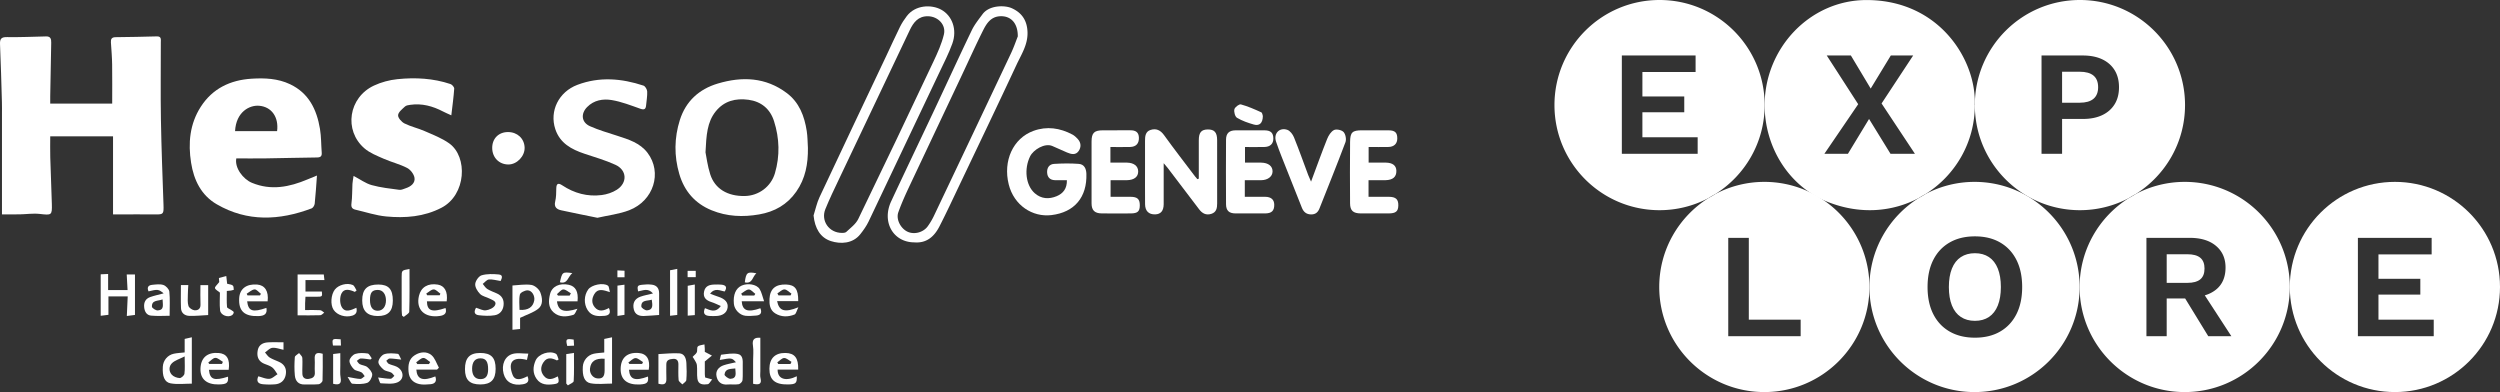 <svg xmlns="http://www.w3.org/2000/svg" viewBox="0 0 12813.74 2009.52"><rect x="0" y="0" width="12813.74" height="2009.52" fill="#333333" stroke="none"/><defs><style>.cls-1{fill:#fff;}</style></defs><g id="Calque_2" data-name="Calque 2"><g id="Coins_pliés" data-name="Coins pliés"><path class="cls-1" d="M9044.73,538.75v-.19C9044.68,241.15,8803.54,0,8506.07,0s-538.66,241.2-538.66,538.66,241.16,538.66,538.66,538.66a536,536,0,0,0,250.5-62c11.78-7.43,23.7-14.62,36.07-21.13C8943.9,898.84,9044.7,730.77,9044.73,538.75Zm-732,249.64v-504h378v84.76h-272.6V494.41h214.57v80.94H8418.09V703.63h283.29v84.76Z"/><path class="cls-1" d="M9044.73,539.34c0,214.42,123.35,416.18,322.62,495.35,169.51,67.35,334.08,50.38,466.51-19.35,11.8-7.44,23.75-14.64,36.14-21.16,151.23-95.36,252-263.43,252-455.43v-.19a2.78,2.78,0,0,1-.51-1.93C10130.84,311.42,9943,.21,9566.83.25c-289.93,0-522,246.44-522.1,538.31v.78ZM9363,284.42h123.7l101.56,169.52,103.09-169.52h114.54L9644,530.3l171,258.09H9689.85l-110-178.68L9471.46,788.39H9350.81l173.34-254.27Z"/><path class="cls-1" d="M10122.05,538.75c.05,297.47,241.2,538.56,538.66,538.56a535.94,535.94,0,0,0,250.48-62c11.79-7.43,23.72-14.62,36.1-21.14,151.22-95.34,252-263.37,252.08-455.35,0-.06,0-.12,0-.18l-.43-.19h.44C11199.27,241.1,10958.14,0,10660.71,0s-538.61,241.15-538.66,538.56h.45Zm341.8-254.33h211.51q58,0,99.27,19.47t63.77,55.74q22.5,36.28,22.52,87.44t-22.52,87.43q-22.54,36.27-63.77,55.74t-99.27,19.47h-106.14V788.39h-105.37Z"/><path class="cls-1" d="M10730.34,506.24Q10754,486,10754,447.07q0-39.7-23.67-59.57t-71-19.85h-90.11V526.48h90.11Q10706.67,526.48,10730.34,506.24Z"/><path class="cls-1" d="M9043.12,932.2a536,536,0,0,0-250.48,62c-11.78,7.42-23.7,14.61-36.07,21.13-151.24,95.34-252,263.39-252.11,455.34v.37c.1,297.43,241.23,538.48,538.66,538.48s538.66-241.15,538.66-538.67S9340.62,932.2,9043.12,932.2Zm186.14,790.93h-371.1v-504h105.38v419.21h265.72Z"/><path class="cls-1" d="M10659.1,1470.67c-.1-297.37-241.23-538.47-538.67-538.47a535.74,535.74,0,0,0-250.43,62c-11.8,7.43-23.74,14.64-36.14,21.16-151.27,95.38-252.08,263.49-252.08,455.51,0,297.52,241.16,538.67,538.66,538.67s538.56-241,538.66-538.48c0-.06,0-.13,0-.19S10659.1,1470.73,10659.1,1470.67Zm-323.88,139.45q-29.41,58-83.62,89.34t-129.05,31.31q-74.83,0-129.43-31.31t-84-89.34q-29.41-58-29.4-139t29.4-139q29.39-58,84-89.34t129.43-31.31q74.84,0,129.05,31.31t83.62,89.34q29.39,58,29.39,139T10335.22,1610.12Z"/><path class="cls-1" d="M10194.33,1317.66q-29.77-19.85-71.78-19.85t-72.15,19.85q-30.18,19.86-45.82,58.8t-15.65,94.68q0,55.75,15.65,94.69t45.82,58.8q30.15,19.86,72.15,19.85t71.78-19.85q29.77-19.85,45.44-58.8t15.65-94.69q0-55.73-15.65-94.68T10194.33,1317.66Z"/><path class="cls-1" d="M11211.53,1303.15h-106.14v146.61h106.14q44.28,0,66-17.94t21.76-55.36q0-37.41-21.76-55.36T11211.53,1303.15Z"/><path class="cls-1" d="M11736.42,1470.67c-.1-297.37-241.22-538.47-538.66-538.47a535.91,535.91,0,0,0-250.47,62c-11.79,7.43-23.72,14.62-36.1,21.14-151.23,95.36-252,263.39-252.09,455.34v.37c.1,297.43,241.23,538.48,538.66,538.48s538.56-241,538.66-538.48v-.37Zm-418,252.46-118.33-193.19h-94.72v193.19h-103.85v-504h222.21q85.51,0,134.39,41.23t48.87,110.72q0,74.09-48.87,113.4-24.3,19.54-57.46,29.37l136.11,209.25Z"/><path class="cls-1" d="M12275.09,932.2c-297.44,0-538.57,241.1-538.67,538.47,0,.06,0,.12,0,.18s0,.13,0,.19c.1,297.43,241.23,538.48,538.67,538.48s538.65-241.15,538.65-538.67S12572.57,932.2,12275.09,932.2Zm199,790.93h-388.67v-504h378v84.76h-272.6v125.23h214.57v80.94h-214.57v128.28h283.29Z"/><path class="cls-1" d="M579.36,1098.83V698.88H257.47c0,37.16-.84,72.29.17,107.36,2.27,79.62,5.94,159.2,8.09,238.82,1.6,58.8-1.11,58.43-62.12,51.44-33.83-3.87-68.69,1.6-103.09,2.22-29,.52-58,.11-90.41.11,0-52.18,0-101.52,0-150.87q0-181,0-362c0-20.53.37-41.07-.24-61.58C7,425.31,4.43,326.26.13,227.28c-1.2-27.57,5.79-37.64,35.6-37.13,66.9,1.14,133.87-2,200.8-3.52,22.67-.52,26.4,13.25,26,31.81q-2.88,137.4-5.09,274.83c-.2,11.77,0,23.55,0,37.68H575.05c0-67.1.73-133.62-.28-200.12-.57-37.64-3.67-75.26-6.24-112.85-1.26-18.44,3.92-27.33,24.92-27.44,70.19-.35,140.38-2.43,210.56-4.06,24.66-.58,20.23,17.16,20.24,31.64.14,131.81-1.66,263.65.56,395.42,2.44,145.36,8.19,290.67,13.19,436,1.6,46.66-.42,49.8-39,49.45-62.41-.57-124.83-.15-187.25-.14Z"/><path class="cls-1" d="M1624.6,899.65c-4.14,54.69-6.78,99.62-11.57,144.32-.94,8.75-8.44,21.34-15.94,24.17-164.91,62.09-329,70.14-486.18-21.12-79.79-46.31-117.55-124.2-131.48-212.9-15.79-100.48-7-198.4,49.21-286.14,60.39-94.32,151.73-137.8,261.29-144.6,67.18-4.17,134.21-1.35,196.75,28.31,96.49,45.75,136.81,130.14,153.31,228.67,6.71,40.12,5.87,81.46,9,122.2,1.4,18.19-5.84,24.38-24.2,24.58-87.54.94-175.06,3.43-262.59,4.67-50.74.73-101.49.14-151.07.14-9.25,48.58,34.94,106.34,79.87,125,98,40.77,192.09,22,285.06-17.34C1589.54,914,1603.1,908.5,1624.6,899.65ZM1204.78,672.16h215.48c9.31-72.21-28.5-125-92.44-130.15C1279.18,538.1,1210.07,572.92,1204.78,672.16Z"/><path class="cls-1" d="M2313.24,591.13c-16.63-7.65-29.89-13.07-42.52-19.69-52.76-27.62-108-42.72-168-34.18-9.4,1.34-20.82,2.86-27.09,8.76-14,13.22-34.13,28.63-35.22,44.3-.95,13.73,17.73,34.83,32.89,42.43,32.55,16.32,69.24,24.18,102.73,38.91,43.14,19,88.53,36.11,126.39,63.18,96.42,68.95,87.21,263.89-39.45,329.83-89.64,46.67-186.14,53.91-283.56,44.77-53-5-104.88-22.6-157.23-34.66-17.4-4-23.45-12.56-20.78-32.45,4.42-32.95,3.19-66.64,5.07-100,.68-12.24,3.42-24.37,5.85-40.8,33.89,17.79,61.57,38.54,92.64,47.18,46,12.81,94.37,17.91,142,24.27,10.74,1.43,22.77-5,33.92-8.62,25.74-8.46,47.67-26.48,43.73-52.68-2.84-18.83-20.41-41.82-37.74-50.79-38-19.68-80.82-29.91-120.21-47.27-34.22-15.09-71.08-29.36-98.74-53.25-106.93-92.34-81.39-260.68,48.72-321.68,37.25-17.46,79.51-28.74,120.48-32.91,91.71-9.35,183.43-4.68,271.9,25.07,8.39,2.82,19.56,15.85,19.06,23.46C2325.21,497.07,2319.2,539.59,2313.24,591.13Z"/><path class="cls-1" d="M4141,758.52c1,80.45-12.46,156.41-59.86,224.07-46.58,66.49-110.95,102.64-189.88,116.4-83.36,14.53-165,11.11-244-21.23-85.48-35-139.95-98.57-165.58-186.17-27-92.14-25.89-185.38,2.9-276.43C3515,519,3582.68,457,3679,428.21c124.74-37.22,245.21-32.55,353.46,48.59,64.29,48.2,90.63,118.52,102.5,194.8C4139.43,700.2,4139.15,729.52,4141,758.52Zm-525,22c4.89,23.57,10.4,69.76,24.38,113.23,23.88,74.29,89.22,112.7,177.6,110.91,70.55-1.43,133.7-47.67,154-117.07,26-88.87,23.33-178.39-4.62-266.4-20.12-63.36-66-101-131.13-109.81s-124.73,5.49-168.29,60.13C3624.34,626.36,3620.42,692,3616.06,780.56Z"/><path class="cls-1" d="M3062,1116.26c-63.48-13-124.45-25.08-185.15-38.31-23.59-5.13-38.19-16.56-31.1-45.73,5.26-21.63,5-44.81,5.51-67.33.61-25.6,11.28-27.76,30.27-15.16,61.52,40.83,129.35,59.32,202.52,50,26.79-3.42,55.15-12.82,77.71-27.35,55.2-35.56,52-100.52-7.37-127.67-50.74-23.22-105-38.94-158.21-56.62-66.93-22.25-125.92-53.9-149.87-125.86-31.09-93.43,17.59-191.31,113.1-227.38,113.09-42.72,226.39-33.22,338.57,3.88,9.09,3,18.71,19.49,19.23,30.15,1.15,23.36-3.52,47-5.56,70.53-1.73,19.81-8.81,25.24-29.71,17.87-48.33-17-96.9-36.25-147-44.5-44.33-7.29-90.55.23-125.6,35.87-33.67,34.23-29.22,78.62,14.53,98.16,45,20.07,92.85,33.82,139.87,49.06,57.85,18.76,116.62,36.5,155.3,87.57,76.31,100.75,31.66,245.52-94.05,294.07C3173.7,1097.28,3117.18,1103.59,3062,1116.26Z"/><path class="cls-1" d="M4169.94,1104.41c10-31.28,16.62-64.12,30.44-93.6,113.36-241.87,228.09-483.1,342.34-724.56,23.5-49.69,46-99.84,70.39-149.1,9.46-19.15,21.56-37.32,34.49-54.39,44.31-58.47,126.65-60.19,175.9-33.57,57.49,31.07,83.38,103,57.64,174.29-18.2,50.4-43,98.49-66,147.08Q4634.08,753.24,4452,1135.45c-11,23-26.29,44.4-42.14,64.55-39.23,49.89-102.29,51.48-151,35.74C4204.22,1218.09,4176.46,1170.13,4169.94,1104.41Zm146.1,89.4c2.93-.58,15.31.71,21.22-4.85,22.1-20.78,49.1-40.4,61.75-66.5q195.22-402.8,385.79-807.83c21-44.46,41.73-90.26,53.14-137.71,12-49.78-29.81-92.59-81.27-93.69-50.51-1.08-75.1,32.31-93.8,71.54q-181.4,380.6-361.78,761.66c-24.42,51.54-49.41,102.93-70.81,155.73C4206.41,1131.09,4248.54,1193.78,4316,1193.81Z"/><path class="cls-1" d="M4686.84,1242.28c-108.55,0-168.57-104.38-119.23-210.25,73.74-158.2,149.29-315.55,223.65-473.47,63.29-134.43,125.16-269.54,189.59-403.43,14.25-29.62,35.66-56,55.39-82.75,34-46,112.82-46.72,149.19-30.47,52.63,23.5,79.63,64,81.09,124.4,1.55,63.55-32,113.34-56.6,166.18-96,206-194.43,410.88-292.16,616.08-33.84,71-66.94,142.48-102.93,212.43C4788.68,1211.82,4750,1247.35,4686.84,1242.28ZM5216.67,186.79c.75-70.32-37.74-107-92.34-103.41-47.15,3.11-68.57,38.51-86.36,74.06-37.57,75.08-72,151.74-107.85,227.67Q4797,666.95,4663.82,948.82c-21.44,45.67-42.62,91.74-59.45,139.2-12.91,36.4,12.25,83.3,47.31,99.65,34.45,16.06,81.25,3.71,104.14-28.76a344.33,344.33,0,0,0,29.75-49.91Q4984,691.7,5181.5,274C5196.93,241.28,5208.64,206.87,5216.67,186.79Z"/><path class="cls-1" d="M6144.43,915.79c0-65.62-.1-131.23,0-196.84.08-40.07,12.83-55.12,46.3-55.42s47.57,15,47.67,54.32c.27,108,.05,216.1.13,324.15,0,23.84-3.09,45.79-30.32,54.25-26.47,8.21-46.07-2.41-61.77-23.06q-81-106.55-162-213.11c-4.31-5.65-9.17-10.89-20-23.64,0,65.1,0,121.64,0,178.18,0,10.81.12,21.61,0,32.42-.45,34-14.89,51-43.85,51.77-32.6.81-51.24-17.15-51.55-52.22-.6-69.14-.18-138.3-.18-207.45,0-38.9.19-77.8-.07-116.69-.16-23.67,2.05-47.85,27.82-56.32,28.26-9.29,50.69.09,69.46,26.16,51.58,71.59,105.77,141.31,159,211.72,3.75,5,8,9.52,12.08,14.26Z"/><path class="cls-1" d="M5468.32,923.62c-22.71,0-42,.43-61.34-.11-24.44-.69-38.22-14.2-39.89-38-1.75-25.06,10.53-43.91,35.65-45.49,42.05-2.65,84.57-3.25,126.53-.06,27.5,2.09,38.12,23.68,39,50.84,3.79,118.84-59.75,197.62-179.85,211.76-95.7,11.28-191.23-49.19-218.28-157.62-29.94-120,21.79-235.95,127.15-274.3,68.45-24.91,135.83-14.82,199.54,19.08,10.22,5.45,19.24,14.07,27.16,22.73,17.58,19.25,18.3,42.22,4.16,62.22-15.35,21.7-38.09,15.75-58.88,7-25.5-10.79-50.52-22.71-76-33.49-38.78-16.39-96.73,19.2-113.51,53.18-31.46,63.74-23,148,23.93,189.14,33.45,29.34,72.84,31.38,112.16,15.08C5448.91,991.77,5469.37,966.74,5468.32,923.62Z"/><path class="cls-1" d="M5691.43,753.48v79.94c29.57,0,57.43-.47,85.27.12,35.22.75,56.34,17.47,57.09,44,.81,28.48-20.22,45.39-58.12,46-26.89.41-53.8.08-83.37.08v85c34.05,0,68.31-.23,102.56.07,34.68.3,47,11.64,47.2,42.56.23,32-10.65,42.4-46.31,42.62-49.75.3-99.51.51-149.25-.08-35.73-.42-51.55-15.94-51.69-51.28q-.63-158.62,0-317.27c.19-44.57,13.75-57.24,58.38-57.34,46.51-.11,93,.39,139.52-.16,26.78-.32,44.09,8.69,44.77,38.24s-14.41,46.43-44.74,47.28C5759.55,754.2,5726.32,753.48,5691.43,753.48Z"/><path class="cls-1" d="M6380.24,923.64v85c35.79,0,70.12-.26,104.45.08,30.45.3,46.3,14.58,46.49,40.94.21,30.58-13.35,44-46.32,44.2q-76.38.54-152.76,0c-32.7-.28-47.88-14.3-48.08-47.33q-1-165.39,0-330.79c.21-32.55,16.11-47.36,48.28-47.68,49.83-.49,99.67-.41,149.51,0,31.59.24,44.67,13.06,44.72,42.2,0,26.6-15.93,42.39-45.77,43.11-32.31.79-64.66.18-99.5.18v79.94c27.27,0,55-.36,82.79.09,37.26.61,59.23,18.22,58.46,46-.7,25.28-24.43,43.56-58,44C6437.61,923.93,6410.69,923.64,6380.24,923.64Z"/><path class="cls-1" d="M7014.43,923.64v85c35.63,0,69.86-.23,104.09.07,36,.3,49.3,12.89,48.55,45-.69,29.81-13,40-49.46,40.19-47.62.2-95.24.3-142.85,0-38.86-.27-54.77-14.19-55-51.57-.72-104.73-1-209.49.08-314.22.51-50.7,11.78-60.16,61.74-60.2,45.45,0,90.91-.37,136.35.14,32.56.37,44,11.91,43.87,42-.12,26.16-16.39,42.58-45,43.24-33.28.77-66.6.18-101.88.18v79.94c30,0,58.85-.33,87.72.08,35.26.49,53.86,15,54.48,41.77.74,31.12-17.51,47.24-55.18,48.3-14.06.4-28.13.07-42.2.07Z"/><path class="cls-1" d="M6719.8,931c29.37-78.65,54.63-149.36,82.57-219,7.07-17.61,19.68-38,35.36-45.62,12.44-6,39.59,0,49,10.6,10.25,11.52,14.91,37.23,9.36,52-42.62,113.71-88.36,226.25-133,339.19-7.9,20-20.55,31.43-43.74,30.9-24.17-.55-38.09-13.31-46.34-33.82q-37.93-94.34-75.07-189c-19.64-50-40.4-99.71-57.58-150.57-13.92-41.19,17.31-74.17,57.67-60.26,14.37,5,28,23.13,34.26,38.42,25.88,63.76,48.75,128.73,72.87,193.2C6708.42,905.88,6712.54,914.31,6719.8,931Z"/><path class="cls-1" d="M2522.82,758.43c-.26-48.17,32.71-81.48,80.78-81.61,47.87-.13,83.71,33.15,85.33,79.24,1.56,44.31-39.39,87.12-83.22,87C2557.86,842.91,2523.08,807.41,2522.82,758.43Z"/><path class="cls-1" d="M554.18,1404.22v82.43h99.64c-1.37-25.33-2.77-51.38-4.3-79.93H691.8V1614.2l-41.75,5.34c1.57-34.91,3-66.47,4.5-100.46H555.8v94.51l-39.67,4.91V1406Z"/><path class="cls-1" d="M946.52,1737.1l36.67-8.39v237.62c-35.55,0-73.19,5-108.74-1.48-32.14-5.84-42.72-36.74-39.94-85.45,1.82-31.87,24-59.33,55.9-66.31,17.61-3.85,36-4.44,56.11-6.74V1737.1Zm0,89.56c-26.93,13.81-50,20.24-65.09,34.84-16.17,15.62-16.87,41.1-1.2,58.77,9.08,10.25,26.56,16.83,40.62,17.5,8.19.39,23.32-13.33,24.49-22.13C948.65,1890.44,946.47,1864.51,946.47,1826.66Z"/><path class="cls-1" d="M2665.7,1629.13v57.13l-39.13,4v-227c31.43-1.52,65.1-7.8,97-2.86,17.37,2.69,39.42,21.55,45.79,38.26,10.44,27.36,16.14,63.38-11,84.29C2732.87,1602.68,2699.82,1612.72,2665.7,1629.13Zm-2.87-40.85c44.28,2.94,68.82-13.83,75.39-48,4.55-23.69-12.08-52.66-34.81-52.19-13.67.29-36.52,11.56-38.73,21.53C2659.09,1534.87,2662.83,1562.19,2662.83,1588.28Z"/><path class="cls-1" d="M3137,1728.82v237.25c-36.25,0-74,5-109.65-1.49-32.28-5.91-43-37.16-40.12-85.51,1.88-31.39,24.75-59.23,56.49-66.12,16.65-3.61,34-4.1,53.37-6.26v-69.43Zm-38,109.83c-47.85-3-70.55,13.09-75,50.22-3,24.92,14.54,48.53,37.61,50.66,26.84,2.47,37.27-8.93,37.38-41C3099.05,1879.4,3099,1860.24,3099,1838.65Z"/><path class="cls-1" d="M1525.31,1616.28V1406.8h134.27c.85,7.57,1.84,16.45,3.21,28.66h-97.07v58.64h84c2.71,26.75,2.71,26.77-30.08,26.86-17.13,0-34.26,0-54,0-.7,12.6-1.51,23-1.8,33.34s-.07,21-.07,34.94c28.09,0,52.81-1,77.37.6,7.13.46,13.79,8.2,20.66,12.6-6.72,4.61-13.31,13-20.19,13.21C1604.05,1617,1566.38,1616.28,1525.31,1616.28Z"/><path class="cls-1" d="M2439.93,1577.36c18.13,5.27,35.08,15.32,50.41,13.27,16.76-2.23,38.88-11.8,46.36-25.08,11.82-21-12.69-27.43-27.24-35-16.24-8.4-36.89-11.71-48.95-23.84-13-13.1-26.15-34.48-24.77-51.06,1.35-16.32,18.15-40.34,32.93-44.63,27.54-8,58.81-7,88-4.22,23.18,2.24,16,19.7,9.13,33.5-20.6-3.11-40.59-9.4-59.91-7.78-11.11.92-21.14,14.66-31.65,22.64,7.68,8.88,13.85,20.17,23.38,26.09,15.4,9.55,33,15.56,49.67,23.08,25.95,11.71,36.53,32.21,33.81,59.89-2.77,28.11-19.72,47.31-45.77,51.67s-53.69,2.89-80.2,0C2429.43,1613.08,2428.6,1596.84,2439.93,1577.36Z"/><path class="cls-1" d="M1453.11,1754.42v38.35c-20.36-4-39.38-11.69-57.41-9.83-13.23,1.37-25.15,15.32-37.65,23.66,8,8.85,14.62,20,24.39,26,15.42,9.5,33.12,15.24,49.58,23.13,28.52,13.67,38.27,37.64,32.06,67-6,28.26-25.6,44.79-54.5,47.11a368.37,368.37,0,0,1-61.51-.45c-25.88-2.28-35.29-15.81-23.94-40.59,19.94,5,38.77,14.18,56.79,12.8,14.35-1.1,27.71-15.1,41.51-23.38-8.73-11.71-15.62-25.72-26.69-34.49-11.43-9-26.77-13.37-40.67-19.09-31.47-13-39.65-37.8-34.07-68.37,5.3-29.09,27-40.13,53.83-41.52C1400.79,1753.36,1426.87,1754.42,1453.11,1754.42Z"/><path class="cls-1" d="M3374.76,1966.77V1814.89c34.61-1.54,70.87-5.92,106.76-3.85,27.39,1.58,35.14,26.36,36.59,49.76,1.8,29,2,58.38-.4,87.33-.65,7.87-13.2,14.75-20.28,22.09-6.7-7.37-18.45-14.28-19.18-22.2-2.48-26.76-1.09-53.89-1.11-80.87,0-18.22-8.16-29.49-27.28-27.77-17.46,1.57-35.17,4.53-34.67,29,.49,23.74-1,47.56.33,71.23C3417.25,1970.18,3401.91,1974.08,3374.76,1966.77Z"/><path class="cls-1" d="M3983.05,1543.41c10.17,51,38.81,59.8,109,31.57-8.84,17.4-11.69,33.93-19.83,37.14-33.16,13.1-68,13.54-99.26-6.12-27-17-30.26-46.22-28.87-74.33,2.53-51.57,31.54-75.37,85.31-73.33,45.92,1.73,62.5,23.59,61.93,85.07Zm1.35-39.54,5.68,10.28h62l4.38-9.16c-11.91-7.75-23.73-21.4-35.78-21.6S3996.5,1496.49,3984.4,1503.87Z"/><path class="cls-1" d="M2289.56,1544.62H2188.25c.76,49.3,26.38,57.6,95.31,34.13,8,26.24-4.76,37-28.72,40.6-78.35,11.65-124.39-32.54-107.42-103.28,10.69-44.57,46.22-65.71,96.44-57.39C2278.92,1464.5,2296,1494.87,2289.56,1544.62Zm-104.8-40,4.77,8.84h64.23l3.42-8.33c-11.5-7.8-23.16-22-34.46-21.71C2209.9,1483.75,2197.4,1497,2184.76,1504.64Z"/><path class="cls-1" d="M1371.7,1544.57H1266.78c6.08,50.85,28.59,57.62,98.7,33.45,5.78,31.68-11.18,40.87-39.26,42-72.84,2.84-104.14-25.3-100.29-91.68,2.79-48.25,37.18-74.3,92.29-69.9C1357.58,1461.54,1378.07,1492.71,1371.7,1544.57Zm-39-30.47,4.65-8.26c-10.88-8.07-22.28-23.24-32.5-22.48-13.94,1-27,14.21-40.39,22.17q2,4.29,4,8.57Z"/><path class="cls-1" d="M2960.2,1544.4H2854.78c6.06,50,36.33,59.72,104.86,38.19-6.83,10.78-11.56,28.23-20.85,31.13-34.7,10.8-71.54,13.67-101.33-12.57-28.75-25.33-26.23-60.89-18.31-93.4,9.81-40.32,49.68-58.24,96.24-48C2950.11,1467.4,2965.39,1494.51,2960.2,1544.4Zm-40.53-29.19,6.3-12c-13-7.11-26-19.85-38.85-19.6-10.94.2-21.6,15.32-32.38,23.85l5.24,7.74Z"/><path class="cls-1" d="M3897.25,1579.9c9.22,22.34,2.54,35.7-22,37.57-18.25,1.39-36.87,3-54.92,1-29.71-3.36-56-32-58.77-60.59-4.58-47.15,9.58-80.5,40-94.14,30.16-13.54,75.85-7,91.54,17.32,10.8,16.78,14.41,38.17,23.21,63.1H3801.65C3804.92,1593,3832.66,1602.48,3897.25,1579.9ZM3799.07,1505l4.83,9.7h62.15q2.64-4.26,5.27-8.52c-11.13-8.06-22.48-22.81-33.33-22.45C3824.8,1484.12,3812,1497.29,3799.07,1505Z"/><path class="cls-1" d="M1067,1614.81c-33.51,1.69-64.85,5.11-96.07,4.24-23.62-.66-42.15-14-43.24-39.63-1.64-38.6-.42-77.32-.42-118.49h37.87c-.86,17.23-2.32,33.88-2.36,50.54,0,19.06-2.44,39.31,3.25,56.74,3.33,10.18,20.07,21.4,31.49,22.23,15.63,1.13,31.1-6.52,30.13-29.18-1.37-32.25-.34-64.6-.34-99.86H1067Z"/><path class="cls-1" d="M2013.46,1541c-.13,54.53-24.76,79.31-78.4,78.85-52.64-.44-78.47-26.68-78.57-79.81-.11-57.36,24.86-81.93,83-81.69C1992,1458.52,2013.59,1482.69,2013.46,1541Zm-117.09-2.57c.11,35.72,13.78,54.4,39.73,54.32,25.65-.07,42.39-21.33,42.19-53.55-.2-32.38-16.82-53.36-42.09-53.14C1906.66,1486.28,1896.25,1500,1896.37,1538.39Z"/><path class="cls-1" d="M4084,1928.53c1.25,35.85-5,41.26-45.19,41.93-66.53,1.13-95.55-23.48-95.18-80.7.35-53.11,29.31-81.51,82.22-80.62,47.16.8,66.95,25.65,65.26,85.2H3985.71C3985,1943.85,4028.12,1956,4084,1928.53Zm-32.52-62.8,5.31-11.06c-12.57-7.09-25.26-19.9-37.66-19.62-11.82.26-23.33,14.17-35,22.08q2.4,4.3,4.79,8.6Z"/><path class="cls-1" d="M3325.19,1895H3223.87c3.82,50.59,31.07,59.56,97.34,34.93,3.75,30.15-4.41,38.47-39.73,40.52-66.14,3.84-101.25-24.13-100.34-79.94.93-56.94,33.58-85.78,92-81.25C3314.72,1812.44,3333.84,1841.88,3325.19,1895Zm-34.06-29.62,4.57-9.57c-12.83-7.37-25.81-20.74-38.44-20.41-12.38.32-24.4,14.58-36.58,22.72l5.24,7.26Z"/><path class="cls-1" d="M2239.88,1894.54h-106c3.6,50.48,33.67,60.42,97.32,34.8,8.66,24.16-.57,37.94-25.1,40-19.26,1.59-39.61,3.45-58-.92-31.92-7.58-51.28-27.88-54.12-63.54-2.75-34.33,1.33-65.12,32.24-84.55,27.34-17.19,60.55-20.52,85-.37,18.2,15,26,42.59,38.4,64.57Q2244.74,1889.51,2239.88,1894.54Zm-41.34-28.43,6.42-10.23c-11.72-7.63-23.65-21.59-35.08-21.19-12.47.44-24.47,14.17-36.68,22.11l5.54,9.31Z"/><path class="cls-1" d="M3772.12,1856.73c-21.43-23-21.43-23-83-11.74,3.06-11,4.65-26.63,8-27,28.36-3.26,58.2-9.22,85.27-3.45,25.9,5.51,25.21,33.51,24.51,56.92-.77,25.82,1.34,51.83-1.14,77.44-.74,7.67-11.88,19.18-19.61,20.4-19.06,3-39-.11-58.42,1.44-32.13,2.56-50.06-15.23-55.38-42.67-5.36-27.68,11.21-47.39,37.45-56.2C3728.61,1865.55,3748.45,1862.34,3772.12,1856.73Zm-3.42,31.73c-24.27,3.1-51.72-.42-55.15,31.21-.71,6.59,20.49,22.75,30.68,22C3778.73,1939.14,3769.72,1912.21,3768.7,1888.46Z"/><path class="cls-1" d="M2462.63,1970.47c-55.47.09-79.21-23.22-79.4-77.94-.2-57.74,23.48-83.19,77.59-83.39,56.35-.22,79.64,23.6,79.55,81.35C2540.28,1945.77,2516.36,1970.38,2462.63,1970.47Zm39.23-76.5c.35-40.63-11.08-57.27-39.41-57.36-27.45-.09-42.36,18.31-42.68,52.64-.31,34.07,14.49,53.37,41.38,53.93C2488.76,1943.75,2501.57,1928.27,2501.86,1894Z"/><path class="cls-1" d="M838.67,1503.66c-25.28-21.31-31-21.77-77.45-10.27-8.8-19.58-2-31.48,18.57-33.45,19.24-1.85,40.29-5,57.71.79,13,4.34,29.1,21.33,30.44,34.09,4,38.11,1.44,76.91,1.44,123.66-29,0-62.58,2.44-95.56-.84-22.83-2.27-33.1-21.13-35-44.06-2-24.77,7.79-42.66,30.83-50.91C790.52,1515.22,812.42,1510.74,838.67,1503.66Zm-5.31,31c-25.2,9.09-55.94,2.67-54.65,37.36.27,7.13,20.35,20,30.37,19.14C843.48,1588.33,833.71,1561.67,833.36,1534.7Z"/><path class="cls-1" d="M3346.88,1504.09c-26.38-30.56-52.22-14.1-76.6-10.58-4.8-26.58-3.14-30.94,19.45-33.83,17-2.18,34.69-2.83,51.61-.65,24.85,3.2,37.12,19.31,37,44.64-.16,36.26,0,72.53,0,110.78-24.3,1.67-51.18,4.26-78.12,5.12-24.54.79-45.34-7.08-51.68-33.8-7.38-31.1,4.16-54.4,33.25-64.92C3301.28,1513.79,3322.1,1510.31,3346.88,1504.09Zm-6.23,32c-24,7.32-54.68-.09-53.57,34.94.24,7.29,19.7,20.58,29.35,19.77C3349.5,1588,3344.2,1562.91,3340.65,1536.05Z"/><path class="cls-1" d="M1172.12,1895.5H1071c4.61,50.33,26.92,57.69,97.69,35.17,2.57,32-5.77,39-47.53,39.79-61.72,1.23-95.12-27.46-93.66-80.45,1.56-56.32,34.81-85.28,92.75-80.8C1162.14,1812.46,1179.88,1839.91,1172.12,1895.5Zm-34.44-30.09q2.37-5.39,4.73-10.79c-12.9-7.36-26-20.8-38.65-20.35-12.25.43-24,15.13-36,23.57l4.25,7.57Z"/><path class="cls-1" d="M1654.06,1813.32c0,47,.83,92.16-.9,137.24-.26,6.77-12,18-19.28,18.72-23.67,2.49-47.78.39-71.67,1.34-33,1.32-48.29-18.06-51-46.56-3-31-2.4-62.57-.09-93.65.56-7.41,14.19-13.85,21.81-20.73,5.83,8.11,16.1,15.92,16.67,24.38,1.86,27.42-1,55.13.22,82.64.86,19.94,14.52,28.16,33.63,25.18,18.58-2.9,32.07-10.35,30.25-33.61-1.76-22.51.9-45.35-.66-67.89C1611,1810.71,1624.26,1804.14,1654.06,1813.32Z"/><path class="cls-1" d="M3714.49,1493.93c-24.34-3.51-49.74-21.11-74.87,11.53,16.6,6.1,29.69,11.44,43.11,15.75,34.66,11.15,50.58,30.14,46.47,56.25s-25.91,41.49-60.21,42.29c-10.82.25-21.69.43-32.48-.28-25.07-1.64-34.91-13.2-23.3-40,26.45,10.15,54,26.76,81.35-11.05-18.18-7.72-32.82-15.31-48.31-20.19-27.19-8.57-43.95-23.61-37.47-54.21,6.14-29,28.59-35.18,54.1-35.58,11.9-.19,23.93-.7,35.69.67C3721.49,1461.73,3727.91,1472.86,3714.49,1493.93Z"/><path class="cls-1" d="M1938,1934.77c26.36,3,45.31,6.72,64.23,6.58,6.43,0,12.78-9.73,19.17-15-5.48-5.82-9.94-13.69-16.66-17-12.45-6.19-28.79-6.7-38.77-15.15-12.12-10.26-27.55-27-26.47-39.63,1.22-14.38,16.68-34.79,30.31-39.2,21.31-6.9,46.46-4.27,69.56-1.77,5.75.63,9.87,16.23,17.23,29.43-26.18-2.71-43-5.62-59.74-5.54-5.68,0-11.31,7.59-17,11.7,4.2,5.35,7.33,13,12.84,15.59,12.54,6,26.8,8.33,39.38,14.23,37.21,17.47,43,63.38,6.35,80.23-24.87,11.44-58,6.29-87.34,5.27C1946.63,1964.31,1942.8,1946.27,1938,1934.77Z"/><path class="cls-1" d="M1781.5,1931.87c30.28,5.17,47.88,10,65.57,10.33,7.28.16,14.77-9.17,22.16-14.19-5.58-6.77-9.87-15.84-17-19.81-12.09-6.72-29.32-6.91-38.27-15.91-11.42-11.46-23.45-29.3-22.68-43.73.66-12.47,16.79-30.35,29.74-34.51,19.62-6.3,42.76-5.19,63.69-2.2,7.94,1.13,13.88,16.19,20.74,24.9l-6.7,5.8c-16.64-2-33.3-5.32-49.92-5.15-6.64.06-13.2,7.92-19.8,12.23,5,5.82,8.89,13.83,15.21,17,12.43,6.21,28.83,6.67,38.75,15.15,11.62,9.94,25.45,26.22,24.84,39.13-.69,14.77-13.41,37.35-25.86,41.41-23.44,7.66-50.68,6.83-75.83,4.36C1798.49,1965.93,1792.53,1948.19,1781.5,1931.87Z"/><path class="cls-1" d="M6472.74,595c-.59,36.08-17.45,51.56-46,43.4-29.81-8.53-60-18.91-86.36-34.6-10.28-6.11-16.65-30.32-13.53-43.67,2.56-10.93,24.44-27.46,33.25-25.06,35.82,9.77,70.31,25,104.25,40.46C6470.41,578.27,6471.5,591.84,6472.74,595Z"/><path class="cls-1" d="M1818.69,1496.13c-25.4-11.4-55.08-20-68.67,8.6-9,18.87-8.76,49.91,1.07,68.13,17.21,31.87,48,16.88,75.54,4.66,5.14,21.24-1.31,34.18-20.89,40.28-35.19,11-77.36-2.17-95.85-29.71-17.35-25.84-14.11-77.5,6.52-104.15,18.1-23.38,62.11-36.18,91.68-23.18,8.92,3.92,13.17,18.42,19.56,28.07Z"/><path class="cls-1" d="M3126.19,1497.27c-34.59-11.09-61.81-20.6-80,10.16-13.11,22.16-15.14,45.72,1.57,66.57,21.25,26.52,47.43,18.68,73.32,4.66,12,26.54.5,38.25-23,40.23-32.7,2.77-65.54,3.07-86.28-29.65-20.19-31.86-18.78-75.2,3.1-105.62,17.15-23.85,76.86-36.6,101.09-19.45C3122.08,1468.51,3121.78,1481.9,3126.19,1497.27Z"/><path class="cls-1" d="M3612.52,1852.62c0,17.44-.1,41.19.07,64.93,0,5.32,1,10.62,1.69,17.21l36,10.1c-9.08,10.28-15,23.31-22.59,24.36-22.7,3.15-48.59,3.24-53.1-27.43-3.43-23.3.06-47.58-2.69-71-1.31-11.15-9.92-21.49-15.41-32.1-1.84-3.54-6.84-8.89-6.06-9.82,6.59-7.92,16.61-13.87,20.81-22.68,4.33-9.1-.34-24.31,5.58-30.34,6.9-7,21-7,33.92-10.61.73,9.23,1.43,15.54,1.67,21.86s.06,12.88.06,16.28l36.66,19.14Z"/><path class="cls-1" d="M2707.89,1812.49c-3.63,16.62-5.44,24.91-7,32.25-71.62-18.33-99.49,9.67-73.47,76.64,13.43,34.58,48.69,21.71,76.31,6.82,11.18,26.59-.08,37.12-23.26,41.27-51.3,9.18-87.47-10.2-99.09-53.59-12.48-46.58,6.23-91.66,47.77-102.3C2652.63,1807.56,2679,1812.49,2707.89,1812.49Z"/><path class="cls-1" d="M1122,1424.86l37.82-10.06c1.64,14.77,3,27.32,4.38,39.49,32.73,7,32.73,7,33.95,31.24-4.62,1.21-9.52,2.83-14.54,3.7-5.25.91-10.63,1.09-21.11,2.07,0,27.53-1.34,55.09,1.06,82.32.52,5.87,14.65,10.39,22.27,15.87,4.58,3.29,12,7.08,12.2,10.91.21,5-4.27,12.13-8.84,15.15-20.84,13.75-58.36,0-61.12-24.9-3.47-31.35-.84-63.38-.84-90.82-11-9.5-24-15.52-25.3-23.44-1.14-7,10.8-16.13,21.85-30.8C1123.76,1445.85,1123,1436.7,1122,1424.86Z"/><path class="cls-1" d="M2854.66,1847.41c-25.42-12.41-50.11-18.9-69,9.27-15.47,23-16.05,46.89,1,68.79,21.66,27.85,47.63,16.72,72.51,3.66,8.34,30.41,5.77,36.38-20.77,40-33,4.53-66.18,4-87.85-26.71-21-29.8-19.46-62.94-5.23-95,14.81-33.37,70.72-52.39,103.76-34.26,7.73,4.24,9.51,19.3,14,29.38Z"/><path class="cls-1" d="M3434.39,1385.18l36.93-7v236.1l-36.93,4.19Z"/><path class="cls-1" d="M3897.13,1731.12c0,57.32,0,114.15,0,171,0,11.88-2,24.29.76,35.52,7.82,31.94-7.61,35.84-37.85,29.54,0-39.06,0-78.59,0-118.12,0-25.91,3.17-52.32-.82-77.61C3854.12,1739.07,3866.78,1729,3897.13,1731.12Z"/><path class="cls-1" d="M2098.91,1378.7c0,74.92,1,147-1.3,219-.29,9.17-18.24,17.78-28,26.65l-8.79-6.57c-.72-9.15-2-18.3-2.06-27.46q-.3-84.94-.09-169.91C2058.69,1385.56,2058.74,1385.56,2098.91,1378.7Z"/><path class="cls-1" d="M3524.85,1464.84l36.4-6.6V1615l-36.4,2.9Z"/><path class="cls-1" d="M1707.51,1814.53l36.72-4.45c0,22.27-.12,43.06,0,63.85.15,20.42-2.06,41.3,1.5,61.14,5.55,31-5.51,40.1-38.26,32.09Z"/><path class="cls-1" d="M3164.76,1464l36-4.89v154.65l-36,5.53Z"/><path class="cls-1" d="M2902.36,1965.74V1815l39.46-6.19c0,50.41,1.43,97.63-1.39,144.59-.47,7.87-19.34,14.63-29.71,21.9Z"/><path class="cls-1" d="M2933.41,1399.76c-23.37,19-23.7,57.73-63.55,47C2881.59,1393.86,2882.58,1393,2933.41,1399.76Z"/><path class="cls-1" d="M3876.75,1400.76c-20.36,16.81-19.32,55.44-59.27,46.48C3823.92,1396.77,3830.21,1391.55,3876.75,1400.76Z"/><path class="cls-1" d="M1746.13,1739.08c.52,10.92.95,20.24,1.5,31.85h-41.05C1701.38,1735.89,1702.05,1735.3,1746.13,1739.08Z"/><path class="cls-1" d="M3566,1388.25v32.32h-41.67v-32.32Z"/><path class="cls-1" d="M3164.51,1385.88l36.53,1.79v33.56h-36.53Z"/><path class="cls-1" d="M2940.49,1740.63c.54,9,1.1,18.33,1.86,31l-34.93,1.53C2898.32,1737.58,2901.41,1734.53,2940.49,1740.63Z"/></g></g></svg>